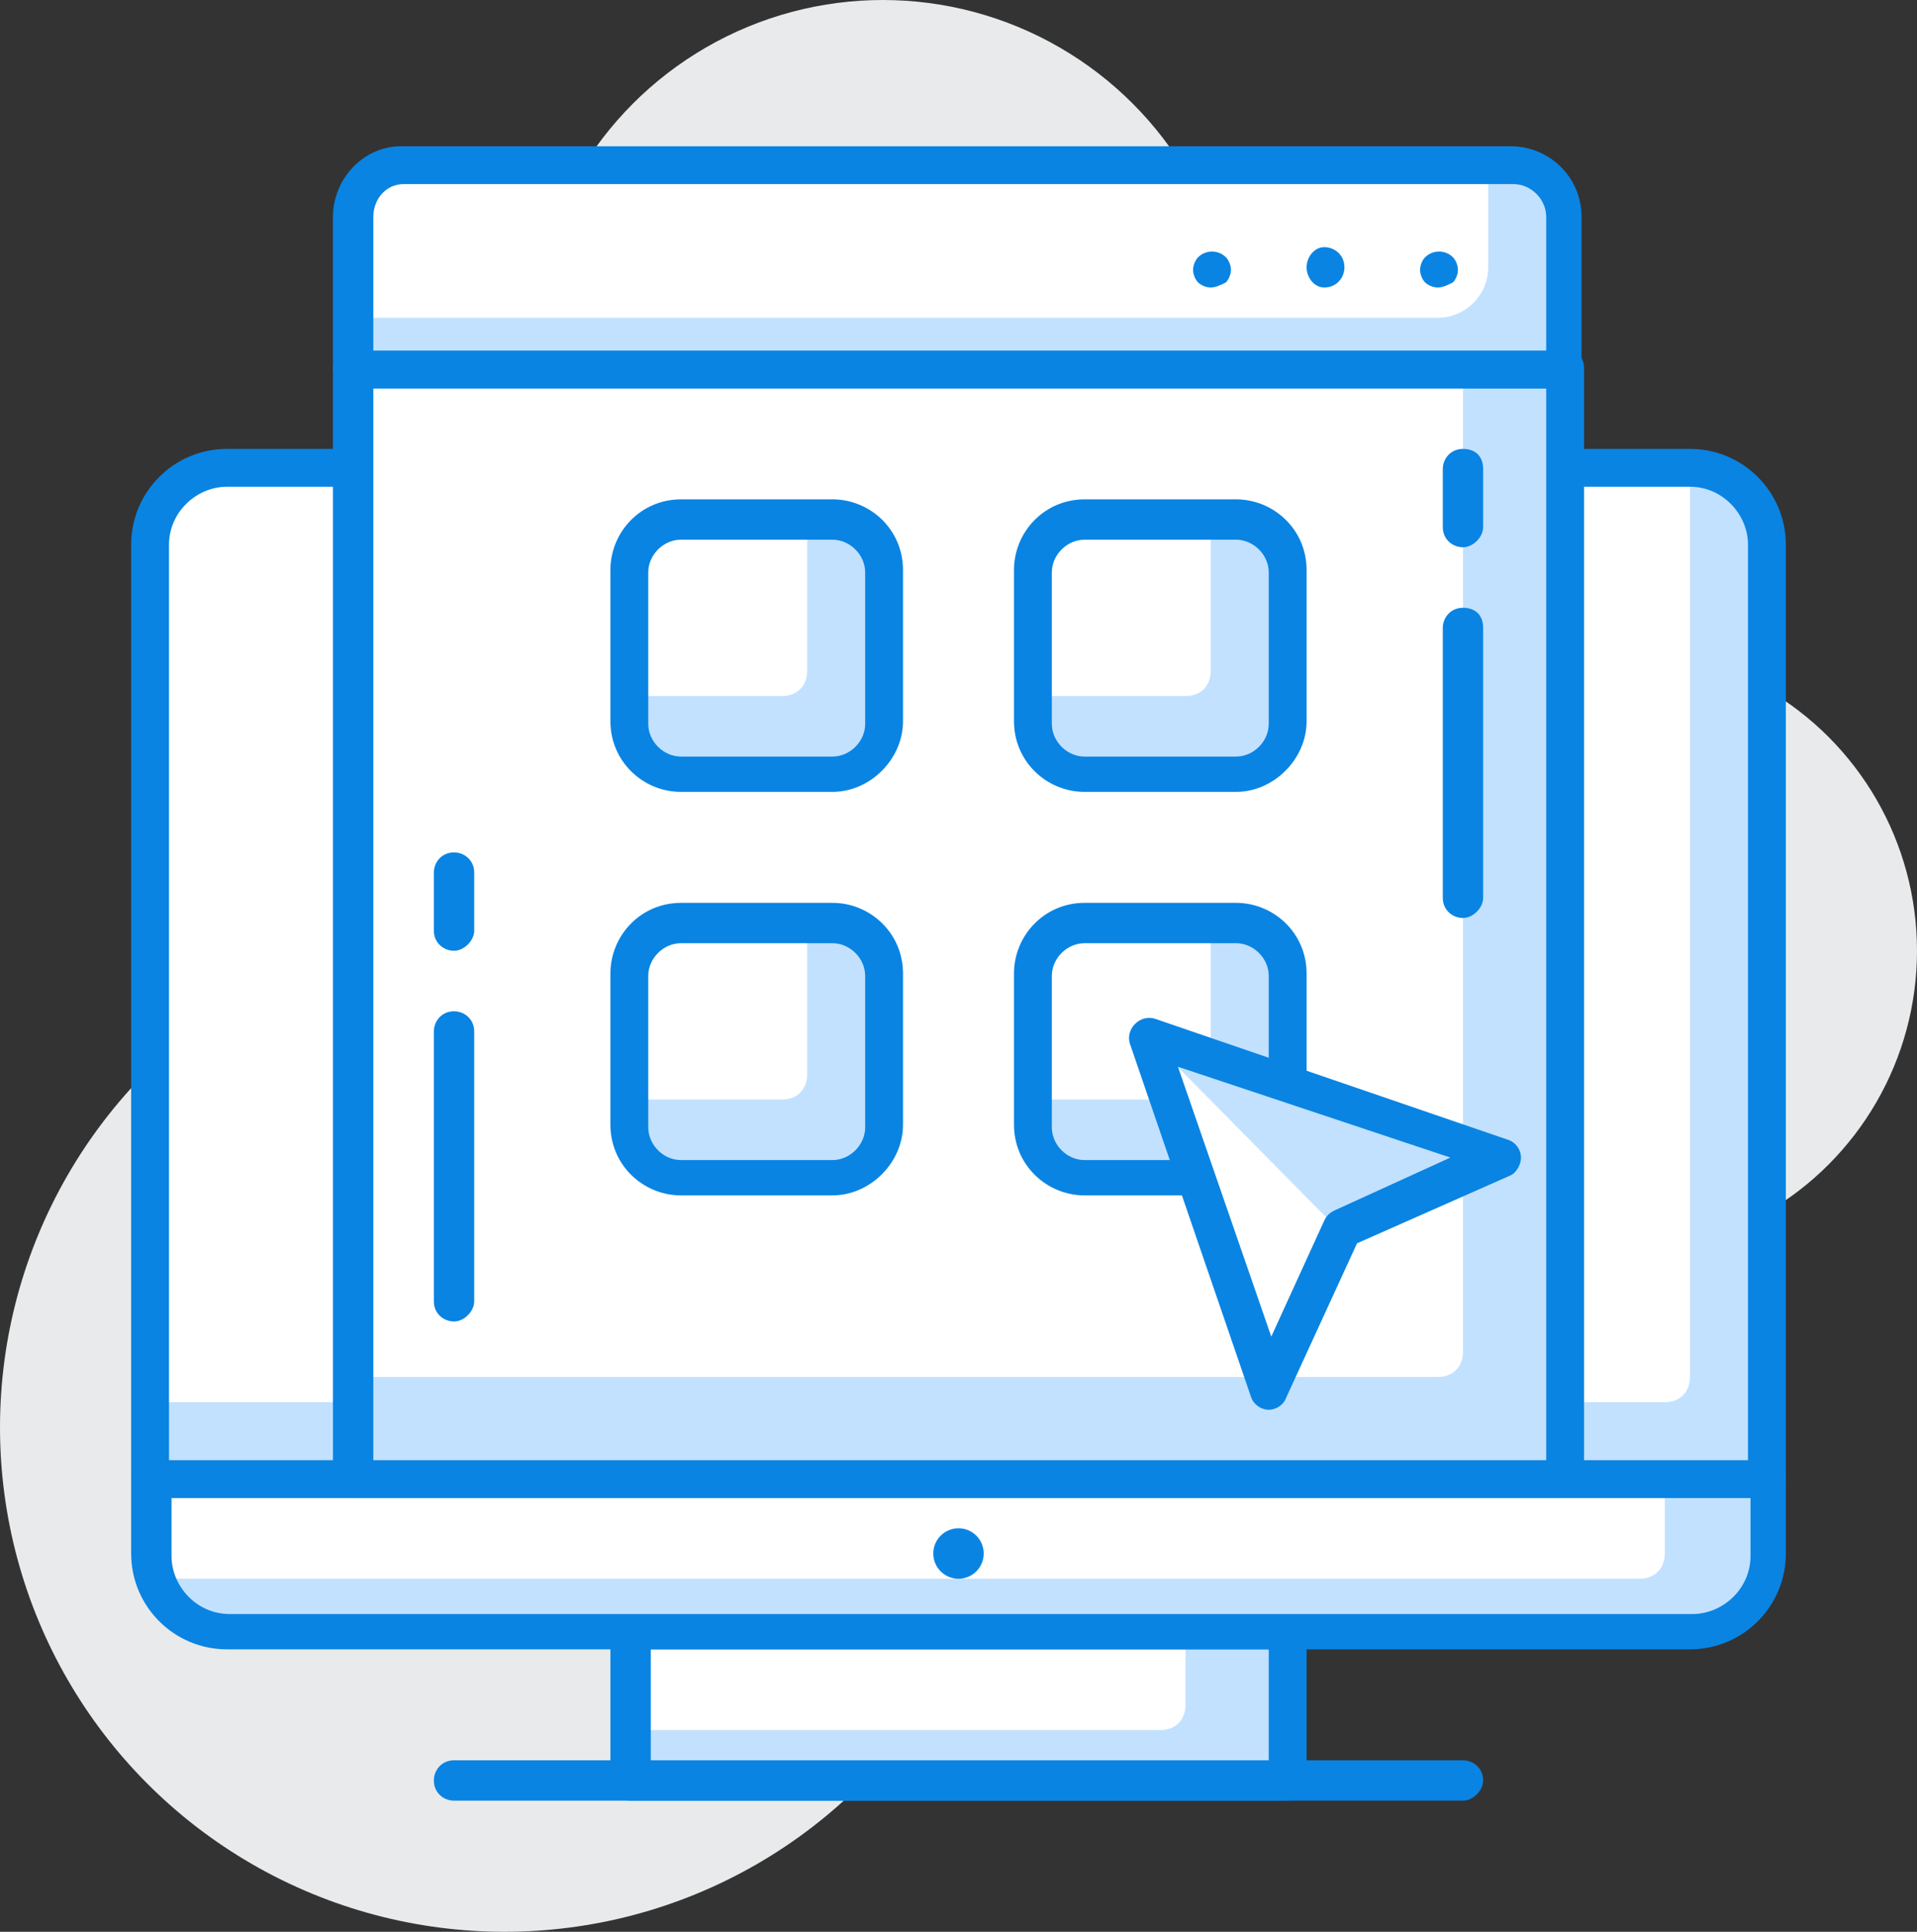 <?xml version="1.0" encoding="utf-8"?>
<!-- Generator: Adobe Illustrator 19.0.0, SVG Export Plug-In . SVG Version: 6.00 Build 0)  -->
<svg version="1.1" id="Layer_1" xmlns="http://www.w3.org/2000/svg" xmlns:xlink="http://www.w3.org/1999/xlink" x="0px" y="0px"
	 viewBox="0 0 76 76.6" style="enable-background:new 0 0 76 76.6;" xml:space="preserve">
<rect x="0" y="0" width="76" height="76.6" fill="#333333" stroke="none"/>
<style type="text/css">
	.st0{fill:#E8EAEB;}
	.st1{fill:#c2e1ff;}
	.st2{fill:#FFFFFF;}
	.st3{fill:#0984e3;}
</style>
<g>
	<g>
		<circle class="st0" cx="35" cy="14" r="14"/>
	</g>
	<g>
		<circle class="st0" cx="64" cy="37.7" r="12"/>
	</g>
	<g>
		<circle class="st0" cx="20" cy="56.6" r="20"/>
	</g>
	<g>
		<g>
			<rect x="25" y="64.6" class="st1" width="26" height="6"/>
		</g>
		<g>
			<path class="st2" d="M47,64.6H25v4h21c0.6,0,1-0.4,1-1V64.6z"/>
		</g>
		<g>
			<path class="st3" d="M51,71.4H25c-0.4,0-0.8-0.3-0.8-0.8v-6c0-0.4,0.3-0.8,0.8-0.8h26c0.4,0,0.8,0.3,0.8,0.8v6
				C51.8,71,51.4,71.4,51,71.4z M25.8,69.9h24.5v-4.5H25.8V69.9z"/>
		</g>
		<g>
			<path class="st3" d="M58,71.4H18c-0.4,0-0.8-0.3-0.8-0.8c0-0.4,0.3-0.8,0.8-0.8h40c0.4,0,0.8,0.3,0.8,0.8
				C58.8,71,58.4,71.4,58,71.4z"/>
		</g>
		<g>
			<path class="st1" d="M67,64.6H9c-1.7,0-3-1.3-3-3v-3h64v3C70,63.3,68.7,64.6,67,64.6z"/>
		</g>
		<g>
			<path class="st2" d="M65,62.6H6v-4h60v3C66,62.2,65.6,62.6,65,62.6z"/>
		</g>
		<g>
			<path class="st3" d="M67,65.4H9c-2.1,0-3.8-1.7-3.8-3.8v-3c0-0.4,0.3-0.8,0.8-0.8h64c0.4,0,0.8,0.3,0.8,0.8v3
				C70.8,63.7,69.1,65.4,67,65.4z M6.8,59.4v2.3c0,1.2,1,2.3,2.3,2.3h58c1.2,0,2.3-1,2.3-2.3v-2.3H6.8z"/>
		</g>
		<g>
			<circle class="st3" cx="38" cy="61.6" r="1"/>
		</g>
		<g>
			<path class="st1" d="M70,58.6H6v-37c0-1.7,1.3-3,3-3h58c1.7,0,3,1.3,3,3V58.6z"/>
		</g>
		<g>
			<path class="st2" d="M66,55.6H6v-34c0-1.7,1.3-3,3-3h58v36C67,55.2,66.6,55.6,66,55.6z"/>
		</g>
		<g>
			<path class="st3" d="M70,59.4H6c-0.4,0-0.8-0.3-0.8-0.8v-37c0-2.1,1.7-3.8,3.8-3.8h58c2.1,0,3.8,1.7,3.8,3.8v37
				C70.8,59,70.4,59.4,70,59.4z M6.8,57.9h62.5V21.6c0-1.2-1-2.3-2.3-2.3H9c-1.2,0-2.3,1-2.3,2.3V57.9z"/>
		</g>
		<g>
			<rect x="14" y="14.6" class="st1" width="48" height="44"/>
		</g>
		<g>
			<path class="st2" d="M58,14.6H14v40h43c0.6,0,1-0.4,1-1V14.6z"/>
		</g>
		<g>
			<path class="st3" d="M62,59.4H14c-0.4,0-0.8-0.3-0.8-0.8v-44c0-0.4,0.3-0.8,0.8-0.8h48c0.4,0,0.8,0.3,0.8,0.8v44
				C62.8,59,62.4,59.4,62,59.4z M14.8,57.9h46.5V15.4H14.8V57.9z"/>
		</g>
		<g>
			<path class="st1" d="M60,6.6H16c-1.1,0-2,0.9-2,2v6h48v-6C62,7.5,61.1,6.6,60,6.6z"/>
		</g>
		<g>
			<path class="st2" d="M59,6.6H16c-1.1,0-2,0.9-2,2v4h43c1.1,0,2-0.9,2-2V6.6z"/>
		</g>
		<g>
			<path class="st3" d="M62,15.4H14c-0.4,0-0.8-0.3-0.8-0.8v-6c0-1.5,1.2-2.8,2.7-2.8h44c1.5,0,2.8,1.2,2.8,2.8v6
				C62.8,15,62.4,15.4,62,15.4z M14.8,13.9h46.5V8.6c0-0.7-0.6-1.3-1.3-1.3H16c-0.7,0-1.2,0.6-1.2,1.3V13.9z"/>
		</g>
		<g>
			<path class="st3" d="M57,11.4c-0.2,0-0.4-0.1-0.5-0.2c-0.1-0.1-0.2-0.3-0.2-0.5s0.1-0.4,0.2-0.5c0.3-0.3,0.8-0.3,1.1,0
				c0.1,0.1,0.2,0.3,0.2,0.5s-0.1,0.4-0.2,0.5C57.4,11.3,57.2,11.4,57,11.4z"/>
		</g>
		<g>
			<path class="st3" d="M51.8,10.6c0-0.4,0.3-0.8,0.7-0.8l0,0c0.4,0,0.8,0.3,0.8,0.8l0,0c0,0.4-0.3,0.8-0.8,0.8l0,0
				C52.1,11.4,51.8,11,51.8,10.6z"/>
		</g>
		<g>
			<path class="st3" d="M48,11.4c-0.2,0-0.4-0.1-0.5-0.2c-0.1-0.1-0.2-0.3-0.2-0.5s0.1-0.4,0.2-0.5c0.3-0.3,0.8-0.3,1.1,0
				c0.1,0.1,0.2,0.3,0.2,0.5s-0.1,0.4-0.2,0.5C48.4,11.3,48.2,11.4,48,11.4z"/>
		</g>
		<g>
			<path class="st1" d="M33,30.6h-6c-1.1,0-2-0.9-2-2v-6c0-1.1,0.9-2,2-2h6c1.1,0,2,0.9,2,2v6C35,29.7,34.1,30.6,33,30.6z"/>
		</g>
		<g>
			<path class="st2" d="M31,27.6h-6v-5c0-1.1,0.9-2,2-2h5v6C32,27.2,31.6,27.6,31,27.6z"/>
		</g>
		<g>
			<path class="st3" d="M33,31.4h-6c-1.5,0-2.8-1.2-2.8-2.8v-6c0-1.5,1.2-2.8,2.8-2.8h6c1.5,0,2.8,1.2,2.8,2.8v6
				C35.8,30.1,34.5,31.4,33,31.4z M27,21.4c-0.7,0-1.3,0.6-1.3,1.3v6c0,0.7,0.6,1.3,1.3,1.3h6c0.7,0,1.3-0.6,1.3-1.3v-6
				c0-0.7-0.6-1.3-1.3-1.3H27z"/>
		</g>
		<g>
			<path class="st1" d="M49,30.6h-6c-1.1,0-2-0.9-2-2v-6c0-1.1,0.9-2,2-2h6c1.1,0,2,0.9,2,2v6C51,29.7,50.1,30.6,49,30.6z"/>
		</g>
		<g>
			<path class="st2" d="M47,27.6h-6v-5c0-1.1,0.9-2,2-2h5v6C48,27.2,47.6,27.6,47,27.6z"/>
		</g>
		<g>
			<path class="st3" d="M49,31.4h-6c-1.5,0-2.8-1.2-2.8-2.8v-6c0-1.5,1.2-2.8,2.8-2.8h6c1.5,0,2.8,1.2,2.8,2.8v6
				C51.8,30.1,50.5,31.4,49,31.4z M43,21.4c-0.7,0-1.3,0.6-1.3,1.3v6c0,0.7,0.6,1.3,1.3,1.3h6c0.7,0,1.3-0.6,1.3-1.3v-6
				c0-0.7-0.6-1.3-1.3-1.3H43z"/>
		</g>
		<g>
			<path class="st1" d="M33,46.6h-6c-1.1,0-2-0.9-2-2v-6c0-1.1,0.9-2,2-2h6c1.1,0,2,0.9,2,2v6C35,45.7,34.1,46.6,33,46.6z"/>
		</g>
		<g>
			<path class="st2" d="M31,43.6h-6v-5c0-1.1,0.9-2,2-2h5v6C32,43.2,31.6,43.6,31,43.6z"/>
		</g>
		<g>
			<path class="st3" d="M33,47.4h-6c-1.5,0-2.8-1.2-2.8-2.8v-6c0-1.5,1.2-2.8,2.8-2.8h6c1.5,0,2.8,1.2,2.8,2.8v6
				C35.8,46.1,34.5,47.4,33,47.4z M27,37.4c-0.7,0-1.3,0.6-1.3,1.3v6c0,0.7,0.6,1.3,1.3,1.3h6c0.7,0,1.3-0.6,1.3-1.3v-6
				c0-0.7-0.6-1.3-1.3-1.3H27z"/>
		</g>
		<g>
			<path class="st1" d="M49,46.6h-6c-1.1,0-2-0.9-2-2v-6c0-1.1,0.9-2,2-2h6c1.1,0,2,0.9,2,2v6C51,45.7,50.1,46.6,49,46.6z"/>
		</g>
		<g>
			<path class="st2" d="M47,43.6h-6v-5c0-1.1,0.9-2,2-2h5v6C48,43.2,47.6,43.6,47,43.6z"/>
		</g>
		<g>
			<path class="st3" d="M49,47.4h-6c-1.5,0-2.8-1.2-2.8-2.8v-6c0-1.5,1.2-2.8,2.8-2.8h6c1.5,0,2.8,1.2,2.8,2.8v6
				C51.8,46.1,50.5,47.4,49,47.4z M43,37.4c-0.7,0-1.3,0.6-1.3,1.3v6c0,0.7,0.6,1.3,1.3,1.3h6c0.7,0,1.3-0.6,1.3-1.3v-6
				c0-0.7-0.6-1.3-1.3-1.3H43z"/>
		</g>
		<g>
			<polygon class="st1" points="45.5,41.1 59.5,45.9 53.1,48.8 50.3,55.1 			"/>
		</g>
		<g>
			<polygon class="st2" points="45.5,41.1 53.1,48.8 50.3,55.1 			"/>
		</g>
		<g>
			<path class="st3" d="M50.3,55.9C50.3,55.9,50.3,55.9,50.3,55.9c-0.3,0-0.6-0.2-0.7-0.5l-4.8-14c-0.1-0.3,0-0.6,0.2-0.8
				c0.2-0.2,0.5-0.3,0.8-0.2l14,4.8c0.3,0.1,0.5,0.4,0.5,0.7c0,0.3-0.2,0.6-0.4,0.7l-6.1,2.7L51,55.4C50.9,55.7,50.6,55.9,50.3,55.9
				z M46.7,42.3l3.7,10.7l2.1-4.6c0.1-0.2,0.2-0.3,0.4-0.4l4.6-2.1L46.7,42.3z"/>
		</g>
		<g>
			<path class="st3" d="M18,52.4c-0.4,0-0.8-0.3-0.8-0.8V40.9c0-0.4,0.3-0.8,0.8-0.8c0.4,0,0.8,0.3,0.8,0.8v10.7
				C18.8,52,18.4,52.4,18,52.4z"/>
		</g>
		<g>
			<path class="st3" d="M18,37.7c-0.4,0-0.8-0.3-0.8-0.8v-2.3c0-0.4,0.3-0.8,0.8-0.8c0.4,0,0.8,0.3,0.8,0.8v2.3
				C18.8,37.3,18.4,37.7,18,37.7z"/>
		</g>
		<g>
			<path class="st3" d="M58,36.4c-0.4,0-0.8-0.3-0.8-0.8V24.9c0-0.4,0.3-0.8,0.8-0.8s0.8,0.3,0.8,0.8v10.7
				C58.8,36,58.4,36.4,58,36.4z"/>
		</g>
		<g>
			<path class="st3" d="M58,21.7c-0.4,0-0.8-0.3-0.8-0.8v-2.3c0-0.4,0.3-0.8,0.8-0.8s0.8,0.3,0.8,0.8v2.3
				C58.8,21.3,58.4,21.7,58,21.7z"/>
		</g>
	</g>
</g>
</svg>
